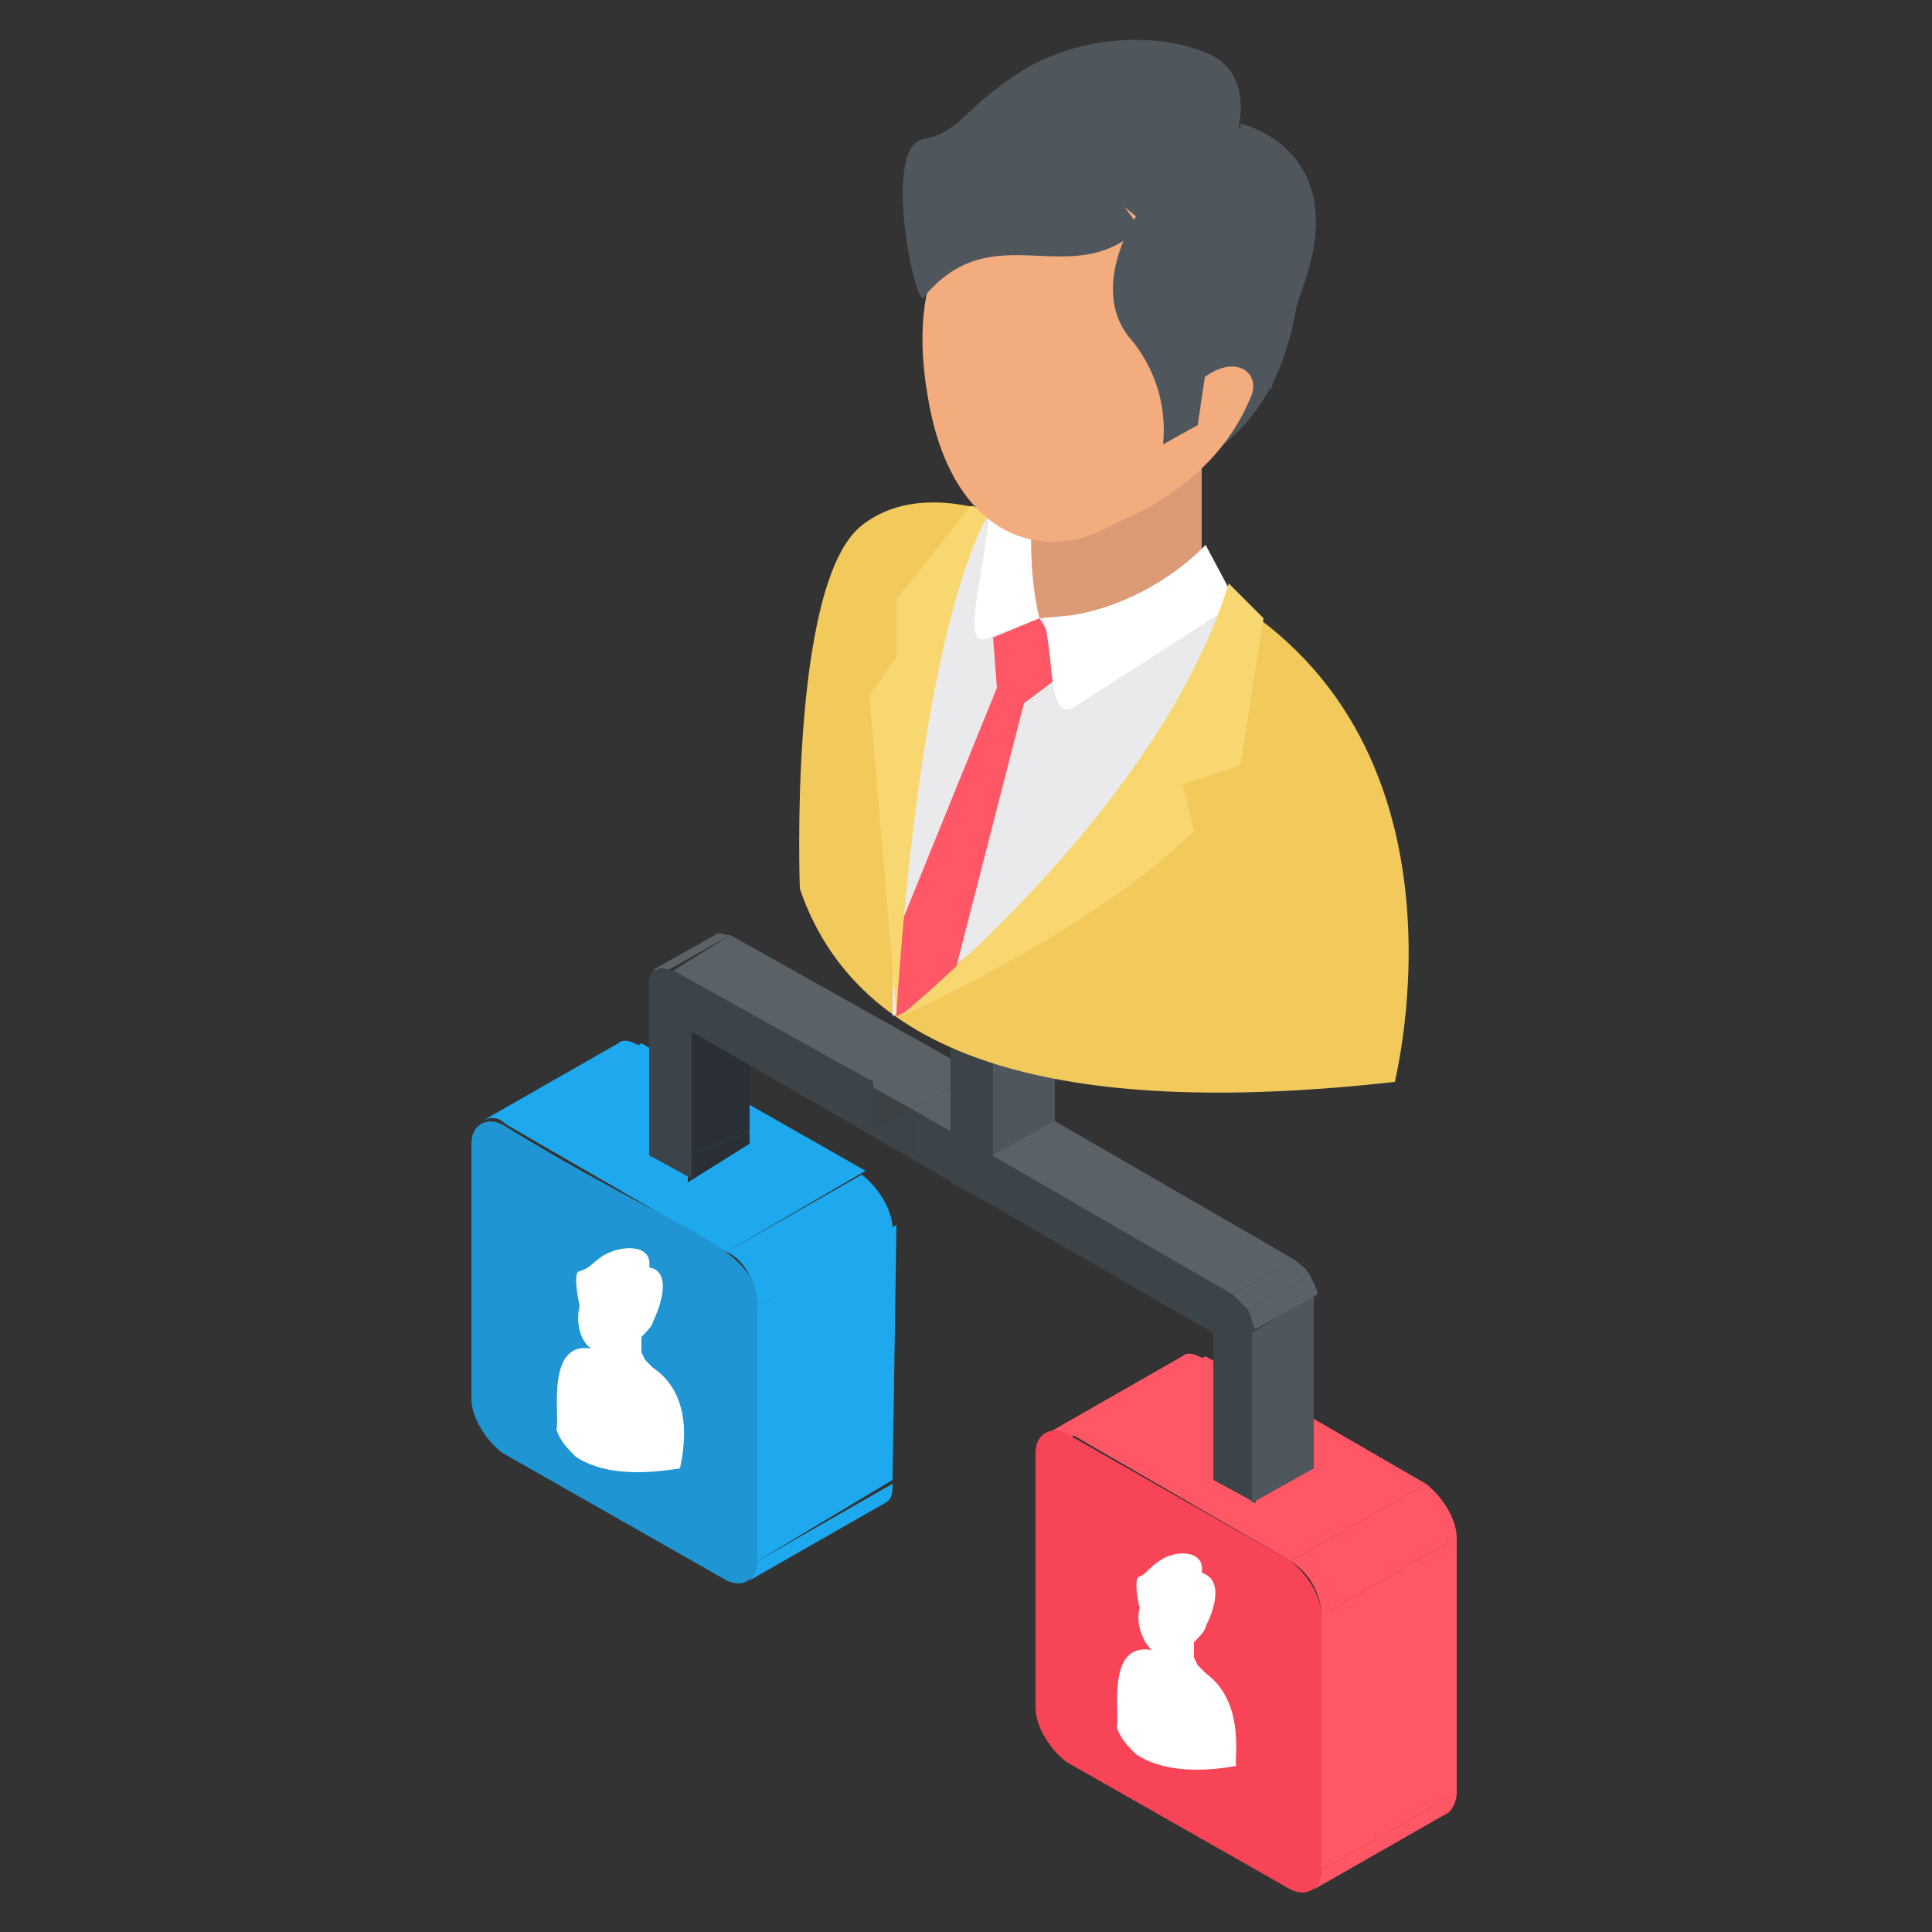 <svg xmlns="http://www.w3.org/2000/svg" enable-background="new 0 0 50 50" viewBox="0 0 50 50"><rect x="0" y="0" width="50" height="50" fill="#333333" stroke="none"/><path fill="#FF5766" d="M37.5 46.9l-3.5 2c.1-.1.2-.3.2-.5l3.5-2C37.7 46.6 37.6 46.8 37.5 46.9zM27.1 37.1l3.5-2c.1-.1.3-.1.6.1l-3.5 2C27.4 37 27.2 37 27.1 37.1z"/><polygon fill="#FF5766" points="34.2 41.8 37.7 39.8 37.7 46.4 34.2 48.4"/><polygon fill="#FF5766" points="27.7 37.1 31.2 35.1 36.9 38.4 33.4 40.4"/><path fill="#FF5766" d="M33.4,40.4l3.5-2c0.4,0.3,0.8,0.9,0.8,1.4l-3.5,2C34.2,41.3,33.9,40.7,33.4,40.4z"/><path fill="#F74457" d="M33.4,40.4c0.4,0.3,0.8,0.9,0.8,1.4l0,6.6c0,0.5-0.4,0.7-0.8,0.5l-5.8-3.3c-0.4-0.3-0.8-0.9-0.8-1.4
						l0-6.6c0-0.5,0.4-0.7,0.8-0.5L33.4,40.4z"/><path fill="#FFF" d="M31.2,43.3L31.2,43.3L31,43.1l0,0l-0.1-0.2v-0.4c0.1-0.1,0.3-0.3,0.3-0.4l0,0c0.2-0.4,0.5-1.2-0.1-1.4
			c0.1-0.6-0.7-0.6-1.1-0.3c-0.3,0.2-0.3,0.3-0.5,0.4c-0.2,0,0,0.9,0,0.8c0,0,0,0,0,0c-0.1,0.3,0,0.8,0.3,1.1c0,0,0,0,0,0l0,0
			c0,0,0,0,0,0l0,0c-1.2-0.2-0.8,1.7-0.9,2c0.1,0.3,0.3,0.5,0.5,0.7l0,0l0,0c0.6,0.4,1.5,0.5,2.6,0.3C31.9,45.7,32.3,44.1,31.2,43.3
			z"/><path fill="#1EA9EE" d="M22.9 38.9l-3.5 2c.1-.1.2-.3.2-.5l3.5-2C23.1 38.6 23.1 38.8 22.9 38.9zM12.5 29l3.5-2c.1-.1.3-.1.6.1l-3.5 2C12.9 28.9 12.7 28.9 12.5 29z"/><polygon fill="#1EA9EE" points="19.6 33.8 23.2 31.7 23.1 38.3 19.6 40.4"/><polygon fill="#1EA9EE" points="13.1 29.1 16.6 27 22.4 30.3 18.8 32.4"/><path fill="#1EA9EE" d="M18.8,32.4l3.5-2c0.4,0.3,0.8,0.9,0.8,1.4l-3.5,2C19.6,33.3,19.3,32.6,18.8,32.4z"/><path fill="#1F95D3" d="M19.6,33.8l0,6.6c0,0.5-0.4,0.7-0.8,0.5l-5.8-3.3c-0.4-0.3-0.8-0.9-0.8-1.4l0-6.6
						c0-0.5,0.4-0.7,0.8-0.5C17.7,32,19.6,32.2,19.6,33.8z"/><path fill="#FFF" d="M16.9,35.4L16.9,35.4l-0.2-0.2l0,0L16.6,35v-0.4c0.1-0.1,0.3-0.3,0.3-0.4l0,0c0.2-0.4,0.5-1.3-0.1-1.4
			c0.1-0.6-0.7-0.6-1.2-0.3c-0.3,0.2-0.3,0.3-0.6,0.4c-0.2,0,0,0.9,0,0.9c0,0,0,0,0,0c-0.1,0.4,0,0.9,0.3,1.1c0,0,0,0,0,0l0,0
			c0,0,0,0,0,0l0,0c-1.2-0.2-0.8,1.8-0.9,2.1c0.1,0.3,0.3,0.5,0.5,0.7l0,0l0,0c0.6,0.4,1.5,0.5,2.7,0.3
			C17.6,37.9,18.1,36.2,16.9,35.4z"/><polygon fill="#2A2F35" points="17.8 29.9 19.4 29.3 19.4 29.6 17.8 30.6"/><polygon fill="#2A2F35" points="17.8 26.7 19.4 25.8 19.4 29.3 17.8 29.9"/><path fill="#5A6268" d="M16.9,25.1l1.6-0.9c0.1-0.1,0.2,0,0.4,0l-1.6,0.9C17.2,25.1,17,25.1,16.9,25.1z"/><polygon fill="#3C4349" points="22.5 29.3 24.1 28.4 25.2 29 23.6 29.9"/><polygon fill="#3D4247" points="22.5 28.1 24.1 27.2 24.1 28.4 22.5 29.3"/><polygon fill="#5A6268" points="17.3 25.2 18.9 24.2 25.5 27.9 23.6 28.7"/><polygon fill="#3D4247" points="23.6 28.7 25.2 27.8 25.2 29 23.6 29.9"/><path fill="#3C4349" d="M31.9,33.5c0.1,0.1,0.3,0.2,0.4,0.4c0.1,0.2,0.2,0.4,0.2,0.5l0,4.5l-1.1-0.6l0-3.8l-13.5-7.8l0,3.2l0,0.6
			l-1.1-0.6l0-4.5c0-0.2,0.1-0.3,0.2-0.3c0.1-0.1,0.2,0,0.4,0l5.2,2.9l0,1.2l1.1,0.6l0-1.2L31.9,33.5z"/><polygon fill="#4F565C" points="32.4 34.5 34 33.5 34 38 32.4 38.9"/><polygon fill="#5A6268" points="23.6 28.7 25.2 27.8 33.5 32.6 31.9 33.5"/><path fill="#5A6268" d="M31.9,33.5l1.6-0.9c0.1,0.1,0.3,0.2,0.4,0.4l-1.6,0.9C32.2,33.8,32,33.6,31.9,33.5z"/><path fill="#5A6268" d="M32.3,33.9l1.6-0.9c0.1,0.2,0.2,0.4,0.2,0.5l-1.6,0.9C32.4,34.3,32.4,34.1,32.3,33.9z"/><polygon fill="#7E858B" points="24.6 23.8 26.2 22.8 27.3 23.4 25.7 24.4"/><polygon fill="#4F565C" points="25.7 24.4 27.3 23.4 27.3 29 25.7 29.9"/><path fill="#3C4349" d="M25.7,24.4c0,0.1,0,7.2,0,6.8l-1.1-0.6c0-0.1,0-7.2,0-6.8L25.7,24.4z"/><path fill="#F2CA5C" d="M31.3,15.2c-7.1-3.8-4.1-1.3-4.1-1.3s-3-1.8-4.9-0.3c-1.9,1.5-1.6,9.4-1.6,9.4c1.6,4.7,7.3,5.9,15.4,5
				C36.1,27.9,38.4,19,31.3,15.2z"/><path fill="#EAEAEC" d="M30.5,20.3l-7.4,6l0.1-9.4l1.9-3.8c0.9,0.2,1.6,0.5,2.1,0.8c-2.7-2.3,3.9,1.1,5.2,2l0.2,0.1L30.5,20.3z"/><path fill="#DD9A76" d="M31.2,15.6L26.9,16c-0.3-1-0.3-2.9-0.4-4.9l4.6,0V15.6z"/><path fill="#FFF" d="M26.7,13.4l-1.1-0.2c-0.1,1.6-0.8,3.7,0,3.3l1.3-0.5C26.6,14.8,26.7,13.4,26.7,13.4z"/><polygon fill="#FF5766" points="25.7 16.5 25.8 17.8 23.2 24.2 23.2 26.3 24.6 25.6 26.5 18.2 27.7 17.3 26.9 16"/><path fill="#FFF" d="M31.2,14.1c0,0-1.6,1.8-4.2,1.9c0.3,1,0.1,2.7,0.8,2.3l4.2-2.7L31.2,14.1z"/><path fill="#F8D770" d="M32.1 19.8l-1.5.5.3 1.2c-2.6 2.6-7.6 4.8-7.6 4.8 3.4-2.9 7.2-7 8.5-11.2l.9.9L32.1 19.8zM25.6 13.3c0 0-1.7 2.3-2.4 12.9L22.5 18l.7-1v-1.5c.1-.1 2-2.5 1.9-2.4 0 0 .1 0 .1 0C25.3 13.2 25.7 13.4 25.6 13.3z"/><path fill="#4F565C" d="M29.7,12.5c0,0,2.7-0.5,3.6-3.5c1-3.1-0.3-6.6-4.3-6.9s-5.2,4.1-5,5.9C24.3,9.8,29.7,12.5,29.7,12.5z"/><path fill="#F3AC7E" d="M31,8.6c0.5,5.6-6,8-7,1.6C22.8,3.1,30.5,3.3,31,8.6z"/><path fill="#F3AC7E" d="M28.2,13.8c0.1-0.1,3.1-0.8,4.2-3.6c0.2-0.6-0.5-1.1-1.4-0.3C29.6,11.3,28.8,13,28.2,13.8z"/><path fill="#4F565C" d="M29.4 5.6c0 0-1.2 1.8-.2 3.1.7.8 1 1.8.9 2.8L31 11c0-.1.7-4.6.7-4.6s-1.9-2.2-1.9-2.2l-2.6-.4L29.4 5.6zM32.1 3.2c0 0 2.8.6 1.7 4-.8 2.3-.9 2.9-.9 2.9L32.1 3.2z"/><path fill="#4F565C" d="M31.3,1.4c-1.1-0.5-3.1-0.6-4.8,0.4c-1.6,1-1.6,1.6-2.6,1.8c-1.1,0.2-0.2,4.4,0,4.1l0,0
			c1.8-2.2,3.8-0.1,5.6-1.8l-0.8-1.1l3.3-1.4C32.1,3.3,32.4,1.9,31.3,1.4z"/></svg>
